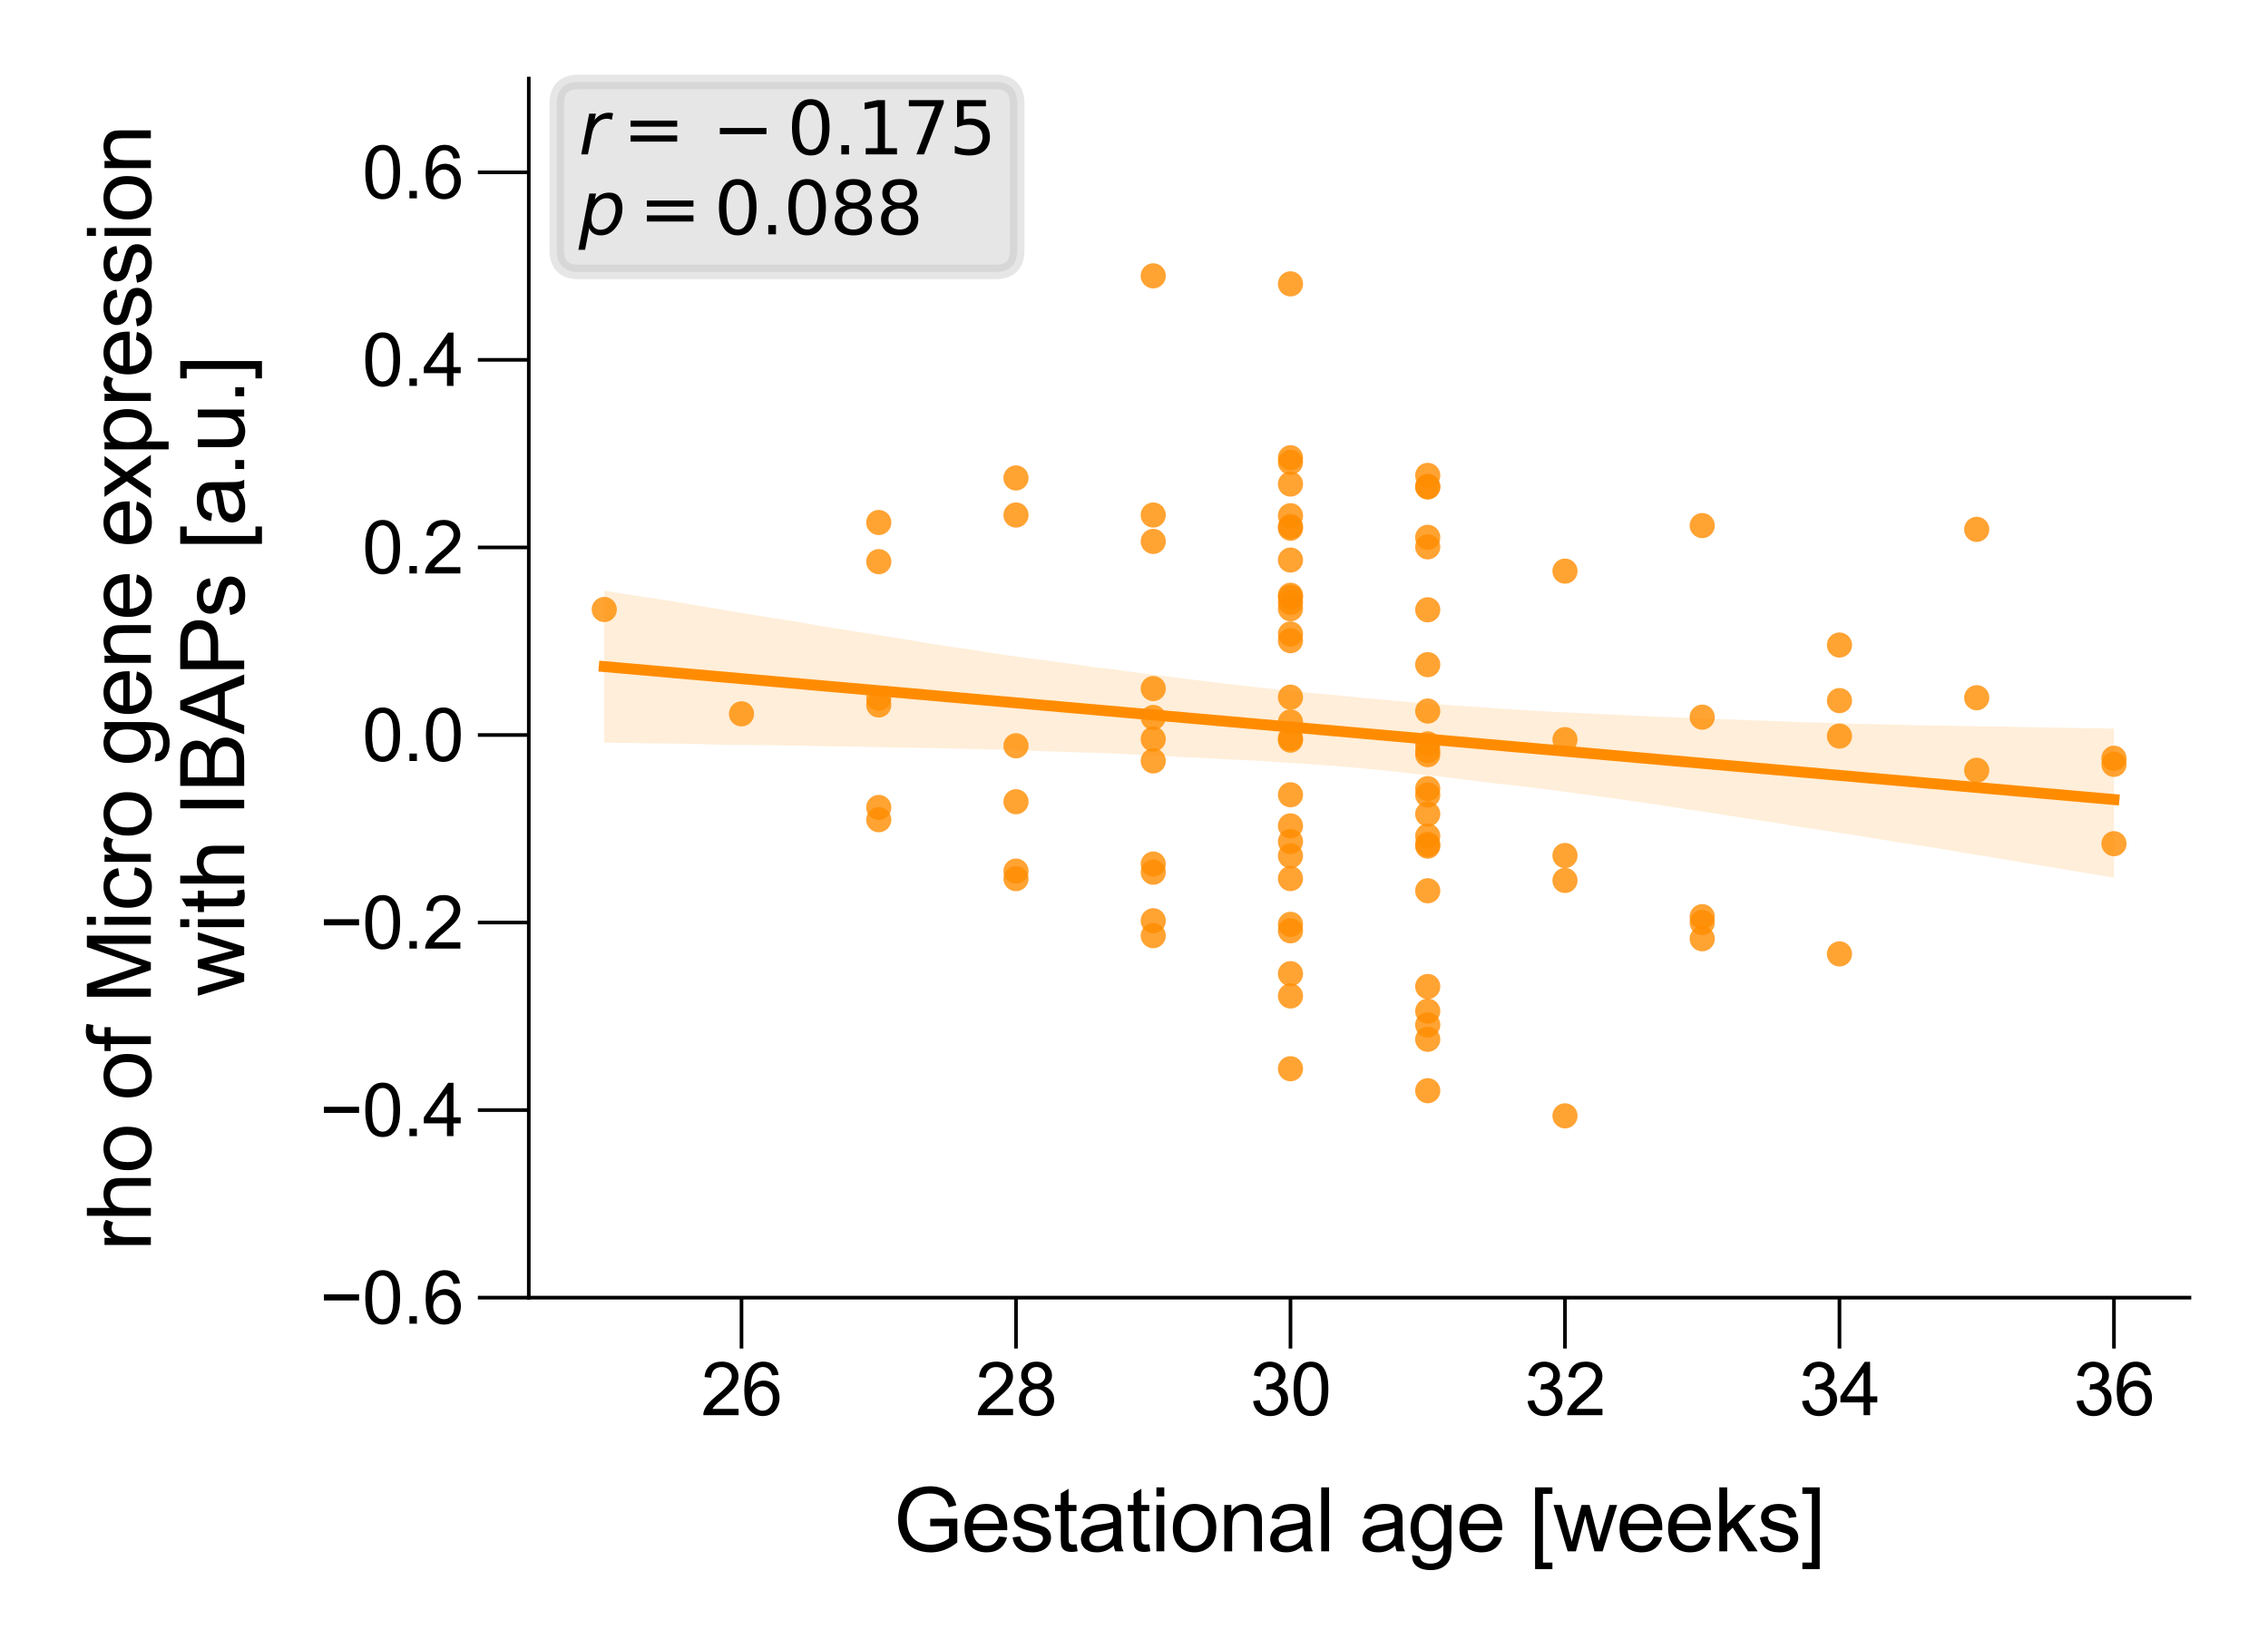 <?xml version="1.0" encoding="utf-8" standalone="no"?>
<!DOCTYPE svg PUBLIC "-//W3C//DTD SVG 1.1//EN"
  "http://www.w3.org/Graphics/SVG/1.1/DTD/svg11.dtd">
<svg xmlns:xlink="http://www.w3.org/1999/xlink" width="155.906pt" height="113.386pt" viewBox="0 0 155.906 113.386" xmlns="http://www.w3.org/2000/svg" version="1.1">
 <defs>
  <style type="text/css">*{stroke-linejoin: round; stroke-linecap: butt}</style>
 </defs>
 <g id="figure_1">
  <g id="patch_1">
   <path d="M 0 113.386 
L 155.906 113.386 
L 155.906 0 
L 0 0 
z
" style="fill: #ffffff"/>
  </g>
  <g id="axes_1">
   <g id="patch_2">
    <path d="M 36.349 89.218 
L 150.506 89.218 
L 150.506 5.4 
L 36.349 5.4 
z
" style="fill: #ffffff"/>
   </g>
   <g id="PathCollection_1">
    <defs>
     <path id="C0_0_1315eb9216" d="M 0 0.866 
C 0.23 0.866 0.45 0.775 0.612 0.612 
C 0.775 0.45 0.866 0.23 0.866 -0 
C 0.866 -0.23 0.775 -0.45 0.612 -0.612 
C 0.45 -0.775 0.23 -0.866 0 -0.866 
C -0.23 -0.866 -0.45 -0.775 -0.612 -0.612 
C -0.775 -0.45 -0.866 -0.23 -0.866 0 
C -0.866 0.23 -0.775 0.45 -0.612 0.612 
C -0.45 0.775 -0.23 0.866 0 0.866 
z
"/>
    </defs>
    <g clip-path="url(#pd44ecd67be)">
     <use xlink:href="#C0_0_1315eb9216" x="88.71" y="41.069" style="fill: #ff8c00; fill-opacity: 0.8"/>
    </g>
    <g clip-path="url(#pd44ecd67be)">
     <use xlink:href="#C0_0_1315eb9216" x="98.144" y="57.486" style="fill: #ff8c00; fill-opacity: 0.8"/>
    </g>
    <g clip-path="url(#pd44ecd67be)">
     <use xlink:href="#C0_0_1315eb9216" x="98.144" y="67.826" style="fill: #ff8c00; fill-opacity: 0.8"/>
    </g>
    <g clip-path="url(#pd44ecd67be)">
     <use xlink:href="#C0_0_1315eb9216" x="69.841" y="51.276" style="fill: #ff8c00; fill-opacity: 0.8"/>
    </g>
    <g clip-path="url(#pd44ecd67be)">
     <use xlink:href="#C0_0_1315eb9216" x="98.144" y="32.684" style="fill: #ff8c00; fill-opacity: 0.8"/>
    </g>
    <g clip-path="url(#pd44ecd67be)">
     <use xlink:href="#C0_0_1315eb9216" x="135.882" y="52.96" style="fill: #ff8c00; fill-opacity: 0.8"/>
    </g>
    <g clip-path="url(#pd44ecd67be)">
     <use xlink:href="#C0_0_1315eb9216" x="98.144" y="58.175" style="fill: #ff8c00; fill-opacity: 0.8"/>
    </g>
    <g clip-path="url(#pd44ecd67be)">
     <use xlink:href="#C0_0_1315eb9216" x="60.407" y="48.007" style="fill: #ff8c00; fill-opacity: 0.8"/>
    </g>
    <g clip-path="url(#pd44ecd67be)">
     <use xlink:href="#C0_0_1315eb9216" x="88.71" y="58.84" style="fill: #ff8c00; fill-opacity: 0.8"/>
    </g>
    <g clip-path="url(#pd44ecd67be)">
     <use xlink:href="#C0_0_1315eb9216" x="117.013" y="49.307" style="fill: #ff8c00; fill-opacity: 0.8"/>
    </g>
    <g clip-path="url(#pd44ecd67be)">
     <use xlink:href="#C0_0_1315eb9216" x="50.972" y="49.08" style="fill: #ff8c00; fill-opacity: 0.8"/>
    </g>
    <g clip-path="url(#pd44ecd67be)">
     <use xlink:href="#C0_0_1315eb9216" x="88.71" y="41.852" style="fill: #ff8c00; fill-opacity: 0.8"/>
    </g>
    <g clip-path="url(#pd44ecd67be)">
     <use xlink:href="#C0_0_1315eb9216" x="88.71" y="49.637" style="fill: #ff8c00; fill-opacity: 0.8"/>
    </g>
    <g clip-path="url(#pd44ecd67be)">
     <use xlink:href="#C0_0_1315eb9216" x="88.71" y="31.787" style="fill: #ff8c00; fill-opacity: 0.8"/>
    </g>
    <g clip-path="url(#pd44ecd67be)">
     <use xlink:href="#C0_0_1315eb9216" x="79.276" y="59.967" style="fill: #ff8c00; fill-opacity: 0.8"/>
    </g>
    <g clip-path="url(#pd44ecd67be)">
     <use xlink:href="#C0_0_1315eb9216" x="98.144" y="45.698" style="fill: #ff8c00; fill-opacity: 0.8"/>
    </g>
    <g clip-path="url(#pd44ecd67be)">
     <use xlink:href="#C0_0_1315eb9216" x="79.276" y="64.33" style="fill: #ff8c00; fill-opacity: 0.8"/>
    </g>
    <g clip-path="url(#pd44ecd67be)">
     <use xlink:href="#C0_0_1315eb9216" x="79.276" y="35.411" style="fill: #ff8c00; fill-opacity: 0.8"/>
    </g>
    <g clip-path="url(#pd44ecd67be)">
     <use xlink:href="#C0_0_1315eb9216" x="88.71" y="33.279" style="fill: #ff8c00; fill-opacity: 0.8"/>
    </g>
    <g clip-path="url(#pd44ecd67be)">
     <use xlink:href="#C0_0_1315eb9216" x="79.276" y="49.327" style="fill: #ff8c00; fill-opacity: 0.8"/>
    </g>
    <g clip-path="url(#pd44ecd67be)">
     <use xlink:href="#C0_0_1315eb9216" x="60.407" y="48.47" style="fill: #ff8c00; fill-opacity: 0.8"/>
    </g>
    <g clip-path="url(#pd44ecd67be)">
     <use xlink:href="#C0_0_1315eb9216" x="69.841" y="35.411" style="fill: #ff8c00; fill-opacity: 0.8"/>
    </g>
    <g clip-path="url(#pd44ecd67be)">
     <use xlink:href="#C0_0_1315eb9216" x="98.144" y="74.99" style="fill: #ff8c00; fill-opacity: 0.8"/>
    </g>
    <g clip-path="url(#pd44ecd67be)">
     <use xlink:href="#C0_0_1315eb9216" x="98.144" y="58.057" style="fill: #ff8c00; fill-opacity: 0.8"/>
    </g>
    <g clip-path="url(#pd44ecd67be)">
     <use xlink:href="#C0_0_1315eb9216" x="41.538" y="41.906" style="fill: #ff8c00; fill-opacity: 0.8"/>
    </g>
    <g clip-path="url(#pd44ecd67be)">
     <use xlink:href="#C0_0_1315eb9216" x="88.71" y="38.504" style="fill: #ff8c00; fill-opacity: 0.8"/>
    </g>
    <g clip-path="url(#pd44ecd67be)">
     <use xlink:href="#C0_0_1315eb9216" x="88.71" y="50.887" style="fill: #ff8c00; fill-opacity: 0.8"/>
    </g>
    <g clip-path="url(#pd44ecd67be)">
     <use xlink:href="#C0_0_1315eb9216" x="117.013" y="63.429" style="fill: #ff8c00; fill-opacity: 0.8"/>
    </g>
    <g clip-path="url(#pd44ecd67be)">
     <use xlink:href="#C0_0_1315eb9216" x="88.71" y="60.405" style="fill: #ff8c00; fill-opacity: 0.8"/>
    </g>
    <g clip-path="url(#pd44ecd67be)">
     <use xlink:href="#C0_0_1315eb9216" x="88.71" y="19.517" style="fill: #ff8c00; fill-opacity: 0.8"/>
    </g>
    <g clip-path="url(#pd44ecd67be)">
     <use xlink:href="#C0_0_1315eb9216" x="88.71" y="63.995" style="fill: #ff8c00; fill-opacity: 0.8"/>
    </g>
    <g clip-path="url(#pd44ecd67be)">
     <use xlink:href="#C0_0_1315eb9216" x="88.71" y="66.945" style="fill: #ff8c00; fill-opacity: 0.8"/>
    </g>
    <g clip-path="url(#pd44ecd67be)">
     <use xlink:href="#C0_0_1315eb9216" x="145.317" y="52.552" style="fill: #ff8c00; fill-opacity: 0.8"/>
    </g>
    <g clip-path="url(#pd44ecd67be)">
     <use xlink:href="#C0_0_1315eb9216" x="126.448" y="50.607" style="fill: #ff8c00; fill-opacity: 0.8"/>
    </g>
    <g clip-path="url(#pd44ecd67be)">
     <use xlink:href="#C0_0_1315eb9216" x="98.144" y="55.969" style="fill: #ff8c00; fill-opacity: 0.8"/>
    </g>
    <g clip-path="url(#pd44ecd67be)">
     <use xlink:href="#C0_0_1315eb9216" x="88.71" y="73.479" style="fill: #ff8c00; fill-opacity: 0.8"/>
    </g>
    <g clip-path="url(#pd44ecd67be)">
     <use xlink:href="#C0_0_1315eb9216" x="69.841" y="32.861" style="fill: #ff8c00; fill-opacity: 0.8"/>
    </g>
    <g clip-path="url(#pd44ecd67be)">
     <use xlink:href="#C0_0_1315eb9216" x="126.448" y="65.586" style="fill: #ff8c00; fill-opacity: 0.8"/>
    </g>
    <g clip-path="url(#pd44ecd67be)">
     <use xlink:href="#C0_0_1315eb9216" x="79.276" y="37.223" style="fill: #ff8c00; fill-opacity: 0.8"/>
    </g>
    <g clip-path="url(#pd44ecd67be)">
     <use xlink:href="#C0_0_1315eb9216" x="69.841" y="60.41" style="fill: #ff8c00; fill-opacity: 0.8"/>
    </g>
    <g clip-path="url(#pd44ecd67be)">
     <use xlink:href="#C0_0_1315eb9216" x="60.407" y="55.516" style="fill: #ff8c00; fill-opacity: 0.8"/>
    </g>
    <g clip-path="url(#pd44ecd67be)">
     <use xlink:href="#C0_0_1315eb9216" x="98.144" y="33.486" style="fill: #ff8c00; fill-opacity: 0.8"/>
    </g>
    <g clip-path="url(#pd44ecd67be)">
     <use xlink:href="#C0_0_1315eb9216" x="79.276" y="52.315" style="fill: #ff8c00; fill-opacity: 0.8"/>
    </g>
    <g clip-path="url(#pd44ecd67be)">
     <use xlink:href="#C0_0_1315eb9216" x="135.882" y="47.972" style="fill: #ff8c00; fill-opacity: 0.8"/>
    </g>
    <g clip-path="url(#pd44ecd67be)">
     <use xlink:href="#C0_0_1315eb9216" x="98.144" y="51.606" style="fill: #ff8c00; fill-opacity: 0.8"/>
    </g>
    <g clip-path="url(#pd44ecd67be)">
     <use xlink:href="#C0_0_1315eb9216" x="79.276" y="18.965" style="fill: #ff8c00; fill-opacity: 0.8"/>
    </g>
    <g clip-path="url(#pd44ecd67be)">
     <use xlink:href="#C0_0_1315eb9216" x="135.882" y="36.396" style="fill: #ff8c00; fill-opacity: 0.8"/>
    </g>
    <g clip-path="url(#pd44ecd67be)">
     <use xlink:href="#C0_0_1315eb9216" x="88.71" y="47.933" style="fill: #ff8c00; fill-opacity: 0.8"/>
    </g>
    <g clip-path="url(#pd44ecd67be)">
     <use xlink:href="#C0_0_1315eb9216" x="88.71" y="56.781" style="fill: #ff8c00; fill-opacity: 0.8"/>
    </g>
    <g clip-path="url(#pd44ecd67be)">
     <use xlink:href="#C0_0_1315eb9216" x="88.71" y="68.476" style="fill: #ff8c00; fill-opacity: 0.8"/>
    </g>
    <g clip-path="url(#pd44ecd67be)">
     <use xlink:href="#C0_0_1315eb9216" x="117.013" y="64.542" style="fill: #ff8c00; fill-opacity: 0.8"/>
    </g>
    <g clip-path="url(#pd44ecd67be)">
     <use xlink:href="#C0_0_1315eb9216" x="88.71" y="35.456" style="fill: #ff8c00; fill-opacity: 0.8"/>
    </g>
    <g clip-path="url(#pd44ecd67be)">
     <use xlink:href="#C0_0_1315eb9216" x="60.407" y="35.924" style="fill: #ff8c00; fill-opacity: 0.8"/>
    </g>
    <g clip-path="url(#pd44ecd67be)">
     <use xlink:href="#C0_0_1315eb9216" x="88.71" y="54.644" style="fill: #ff8c00; fill-opacity: 0.8"/>
    </g>
    <g clip-path="url(#pd44ecd67be)">
     <use xlink:href="#C0_0_1315eb9216" x="107.579" y="39.267" style="fill: #ff8c00; fill-opacity: 0.8"/>
    </g>
    <g clip-path="url(#pd44ecd67be)">
     <use xlink:href="#C0_0_1315eb9216" x="88.71" y="36.317" style="fill: #ff8c00; fill-opacity: 0.8"/>
    </g>
    <g clip-path="url(#pd44ecd67be)">
     <use xlink:href="#C0_0_1315eb9216" x="98.144" y="54.659" style="fill: #ff8c00; fill-opacity: 0.8"/>
    </g>
    <g clip-path="url(#pd44ecd67be)">
     <use xlink:href="#C0_0_1315eb9216" x="88.71" y="36.199" style="fill: #ff8c00; fill-opacity: 0.8"/>
    </g>
    <g clip-path="url(#pd44ecd67be)">
     <use xlink:href="#C0_0_1315eb9216" x="98.144" y="37.598" style="fill: #ff8c00; fill-opacity: 0.8"/>
    </g>
    <g clip-path="url(#pd44ecd67be)">
     <use xlink:href="#C0_0_1315eb9216" x="88.71" y="63.552" style="fill: #ff8c00; fill-opacity: 0.8"/>
    </g>
    <g clip-path="url(#pd44ecd67be)">
     <use xlink:href="#C0_0_1315eb9216" x="98.144" y="51.887" style="fill: #ff8c00; fill-opacity: 0.8"/>
    </g>
    <g clip-path="url(#pd44ecd67be)">
     <use xlink:href="#C0_0_1315eb9216" x="98.144" y="36.943" style="fill: #ff8c00; fill-opacity: 0.8"/>
    </g>
    <g clip-path="url(#pd44ecd67be)">
     <use xlink:href="#C0_0_1315eb9216" x="79.276" y="59.406" style="fill: #ff8c00; fill-opacity: 0.8"/>
    </g>
    <g clip-path="url(#pd44ecd67be)">
     <use xlink:href="#C0_0_1315eb9216" x="88.71" y="57.86" style="fill: #ff8c00; fill-opacity: 0.8"/>
    </g>
    <g clip-path="url(#pd44ecd67be)">
     <use xlink:href="#C0_0_1315eb9216" x="88.71" y="50.759" style="fill: #ff8c00; fill-opacity: 0.8"/>
    </g>
    <g clip-path="url(#pd44ecd67be)">
     <use xlink:href="#C0_0_1315eb9216" x="69.841" y="55.122" style="fill: #ff8c00; fill-opacity: 0.8"/>
    </g>
    <g clip-path="url(#pd44ecd67be)">
     <use xlink:href="#C0_0_1315eb9216" x="98.144" y="51.144" style="fill: #ff8c00; fill-opacity: 0.8"/>
    </g>
    <g clip-path="url(#pd44ecd67be)">
     <use xlink:href="#C0_0_1315eb9216" x="88.71" y="43.59" style="fill: #ff8c00; fill-opacity: 0.8"/>
    </g>
    <g clip-path="url(#pd44ecd67be)">
     <use xlink:href="#C0_0_1315eb9216" x="98.144" y="48.888" style="fill: #ff8c00; fill-opacity: 0.8"/>
    </g>
    <g clip-path="url(#pd44ecd67be)">
     <use xlink:href="#C0_0_1315eb9216" x="145.317" y="58.008" style="fill: #ff8c00; fill-opacity: 0.8"/>
    </g>
    <g clip-path="url(#pd44ecd67be)">
     <use xlink:href="#C0_0_1315eb9216" x="126.448" y="48.169" style="fill: #ff8c00; fill-opacity: 0.8"/>
    </g>
    <g clip-path="url(#pd44ecd67be)">
     <use xlink:href="#C0_0_1315eb9216" x="60.407" y="56.358" style="fill: #ff8c00; fill-opacity: 0.8"/>
    </g>
    <g clip-path="url(#pd44ecd67be)">
     <use xlink:href="#C0_0_1315eb9216" x="145.317" y="52.133" style="fill: #ff8c00; fill-opacity: 0.8"/>
    </g>
    <g clip-path="url(#pd44ecd67be)">
     <use xlink:href="#C0_0_1315eb9216" x="79.276" y="63.306" style="fill: #ff8c00; fill-opacity: 0.8"/>
    </g>
    <g clip-path="url(#pd44ecd67be)">
     <use xlink:href="#C0_0_1315eb9216" x="88.71" y="44.048" style="fill: #ff8c00; fill-opacity: 0.8"/>
    </g>
    <g clip-path="url(#pd44ecd67be)">
     <use xlink:href="#C0_0_1315eb9216" x="126.448" y="44.348" style="fill: #ff8c00; fill-opacity: 0.8"/>
    </g>
    <g clip-path="url(#pd44ecd67be)">
     <use xlink:href="#C0_0_1315eb9216" x="60.407" y="38.617" style="fill: #ff8c00; fill-opacity: 0.8"/>
    </g>
    <g clip-path="url(#pd44ecd67be)">
     <use xlink:href="#C0_0_1315eb9216" x="88.71" y="41.419" style="fill: #ff8c00; fill-opacity: 0.8"/>
    </g>
    <g clip-path="url(#pd44ecd67be)">
     <use xlink:href="#C0_0_1315eb9216" x="69.841" y="59.893" style="fill: #ff8c00; fill-opacity: 0.8"/>
    </g>
    <g clip-path="url(#pd44ecd67be)">
     <use xlink:href="#C0_0_1315eb9216" x="98.144" y="70.465" style="fill: #ff8c00; fill-opacity: 0.8"/>
    </g>
    <g clip-path="url(#pd44ecd67be)">
     <use xlink:href="#C0_0_1315eb9216" x="88.71" y="40.926" style="fill: #ff8c00; fill-opacity: 0.8"/>
    </g>
    <g clip-path="url(#pd44ecd67be)">
     <use xlink:href="#C0_0_1315eb9216" x="117.013" y="63.025" style="fill: #ff8c00; fill-opacity: 0.8"/>
    </g>
    <g clip-path="url(#pd44ecd67be)">
     <use xlink:href="#C0_0_1315eb9216" x="79.276" y="47.342" style="fill: #ff8c00; fill-opacity: 0.8"/>
    </g>
    <g clip-path="url(#pd44ecd67be)">
     <use xlink:href="#C0_0_1315eb9216" x="79.276" y="50.814" style="fill: #ff8c00; fill-opacity: 0.8"/>
    </g>
    <g clip-path="url(#pd44ecd67be)">
     <use xlink:href="#C0_0_1315eb9216" x="107.579" y="50.853" style="fill: #ff8c00; fill-opacity: 0.8"/>
    </g>
    <g clip-path="url(#pd44ecd67be)">
     <use xlink:href="#C0_0_1315eb9216" x="98.144" y="41.926" style="fill: #ff8c00; fill-opacity: 0.8"/>
    </g>
    <g clip-path="url(#pd44ecd67be)">
     <use xlink:href="#C0_0_1315eb9216" x="98.144" y="33.442" style="fill: #ff8c00; fill-opacity: 0.8"/>
    </g>
    <g clip-path="url(#pd44ecd67be)">
     <use xlink:href="#C0_0_1315eb9216" x="98.144" y="71.455" style="fill: #ff8c00; fill-opacity: 0.8"/>
    </g>
    <g clip-path="url(#pd44ecd67be)">
     <use xlink:href="#C0_0_1315eb9216" x="88.71" y="31.472" style="fill: #ff8c00; fill-opacity: 0.8"/>
    </g>
    <g clip-path="url(#pd44ecd67be)">
     <use xlink:href="#C0_0_1315eb9216" x="107.579" y="58.82" style="fill: #ff8c00; fill-opacity: 0.8"/>
    </g>
    <g clip-path="url(#pd44ecd67be)">
     <use xlink:href="#C0_0_1315eb9216" x="98.144" y="69.52" style="fill: #ff8c00; fill-opacity: 0.8"/>
    </g>
    <g clip-path="url(#pd44ecd67be)">
     <use xlink:href="#C0_0_1315eb9216" x="107.579" y="60.534" style="fill: #ff8c00; fill-opacity: 0.8"/>
    </g>
    <g clip-path="url(#pd44ecd67be)">
     <use xlink:href="#C0_0_1315eb9216" x="98.144" y="54.221" style="fill: #ff8c00; fill-opacity: 0.8"/>
    </g>
    <g clip-path="url(#pd44ecd67be)">
     <use xlink:href="#C0_0_1315eb9216" x="98.144" y="61.243" style="fill: #ff8c00; fill-opacity: 0.8"/>
    </g>
    <g clip-path="url(#pd44ecd67be)">
     <use xlink:href="#C0_0_1315eb9216" x="107.579" y="76.719" style="fill: #ff8c00; fill-opacity: 0.8"/>
    </g>
    <g clip-path="url(#pd44ecd67be)">
     <use xlink:href="#C0_0_1315eb9216" x="117.013" y="36.135" style="fill: #ff8c00; fill-opacity: 0.8"/>
    </g>
   </g>
   <g id="PolyCollection_1">
    <path d="M 41.538 40.618 
L 41.538 51.063 
L 42.586 51.074 
L 43.634 51.09 
L 44.683 51.104 
L 45.731 51.117 
L 46.779 51.132 
L 47.828 51.144 
L 48.876 51.183 
L 49.924 51.214 
L 50.972 51.215 
L 52.021 51.226 
L 53.069 51.237 
L 54.117 51.254 
L 55.165 51.268 
L 56.214 51.295 
L 57.262 51.312 
L 58.31 51.325 
L 59.359 51.348 
L 60.407 51.37 
L 61.455 51.398 
L 62.503 51.408 
L 63.552 51.419 
L 64.6 51.444 
L 65.648 51.469 
L 66.696 51.49 
L 67.745 51.513 
L 68.793 51.543 
L 69.841 51.58 
L 70.889 51.611 
L 71.938 51.654 
L 72.986 51.685 
L 74.034 51.723 
L 75.083 51.755 
L 76.131 51.787 
L 77.179 51.829 
L 78.227 51.887 
L 79.276 51.93 
L 80.324 51.99 
L 81.372 52.051 
L 82.42 52.099 
L 83.469 52.153 
L 84.517 52.209 
L 85.565 52.263 
L 86.614 52.312 
L 87.662 52.387 
L 88.71 52.449 
L 89.758 52.516 
L 90.807 52.599 
L 91.855 52.671 
L 92.903 52.76 
L 93.951 52.857 
L 95 52.956 
L 96.048 53.061 
L 97.096 53.193 
L 98.144 53.302 
L 99.193 53.407 
L 100.241 53.541 
L 101.289 53.668 
L 102.338 53.807 
L 103.386 53.927 
L 104.434 54.043 
L 105.482 54.163 
L 106.531 54.302 
L 107.579 54.443 
L 108.627 54.577 
L 109.675 54.716 
L 110.724 54.863 
L 111.772 55.014 
L 112.82 55.165 
L 113.869 55.312 
L 114.917 55.478 
L 115.965 55.643 
L 117.013 55.787 
L 118.062 55.954 
L 119.11 56.119 
L 120.158 56.283 
L 121.206 56.44 
L 122.255 56.602 
L 123.303 56.783 
L 124.351 56.948 
L 125.399 57.1 
L 126.448 57.258 
L 127.496 57.414 
L 128.544 57.591 
L 129.593 57.763 
L 130.641 57.933 
L 131.689 58.093 
L 132.737 58.247 
L 133.786 58.422 
L 134.834 58.607 
L 135.882 58.773 
L 136.93 58.94 
L 137.979 59.117 
L 139.027 59.303 
L 140.075 59.472 
L 141.124 59.637 
L 142.172 59.816 
L 143.22 59.992 
L 144.268 60.164 
L 145.317 60.347 
L 145.317 50.097 
L 145.317 50.097 
L 144.268 50.075 
L 143.22 50.065 
L 142.172 50.04 
L 141.124 50.032 
L 140.075 50.002 
L 139.027 49.986 
L 137.979 49.96 
L 136.93 49.954 
L 135.882 49.937 
L 134.834 49.913 
L 133.786 49.893 
L 132.737 49.882 
L 131.689 49.864 
L 130.641 49.827 
L 129.593 49.805 
L 128.544 49.79 
L 127.496 49.76 
L 126.448 49.727 
L 125.399 49.693 
L 124.351 49.671 
L 123.303 49.628 
L 122.255 49.583 
L 121.206 49.547 
L 120.158 49.522 
L 119.11 49.466 
L 118.062 49.44 
L 117.013 49.396 
L 115.965 49.358 
L 114.917 49.316 
L 113.869 49.272 
L 112.82 49.231 
L 111.772 49.173 
L 110.724 49.129 
L 109.675 49.075 
L 108.627 49.035 
L 107.579 48.978 
L 106.531 48.926 
L 105.482 48.868 
L 104.434 48.807 
L 103.386 48.737 
L 102.338 48.657 
L 101.289 48.584 
L 100.241 48.519 
L 99.193 48.447 
L 98.144 48.386 
L 97.096 48.289 
L 96.048 48.198 
L 95 48.098 
L 93.951 48.014 
L 92.903 47.902 
L 91.855 47.795 
L 90.807 47.708 
L 89.758 47.603 
L 88.71 47.495 
L 87.662 47.387 
L 86.614 47.277 
L 85.565 47.16 
L 84.517 47.034 
L 83.469 46.917 
L 82.42 46.783 
L 81.372 46.655 
L 80.324 46.521 
L 79.276 46.39 
L 78.227 46.254 
L 77.179 46.113 
L 76.131 45.969 
L 75.083 45.854 
L 74.034 45.695 
L 72.986 45.554 
L 71.938 45.414 
L 70.889 45.283 
L 69.841 45.14 
L 68.793 44.989 
L 67.745 44.827 
L 66.696 44.653 
L 65.648 44.509 
L 64.6 44.353 
L 63.552 44.186 
L 62.503 44.007 
L 61.455 43.836 
L 60.407 43.664 
L 59.359 43.503 
L 58.31 43.342 
L 57.262 43.18 
L 56.214 43.01 
L 55.165 42.814 
L 54.117 42.647 
L 53.069 42.485 
L 52.021 42.313 
L 50.972 42.139 
L 49.924 41.972 
L 48.876 41.789 
L 47.828 41.613 
L 46.779 41.436 
L 45.731 41.256 
L 44.683 41.108 
L 43.634 40.944 
L 42.586 40.782 
L 41.538 40.618 
z
" clip-path="url(#pd44ecd67be)" style="fill: #ff8c00; fill-opacity: 0.15"/>
   </g>
   <g id="matplotlib.axis_1">
    <g id="xtick_1">
     <g id="line2d_1">
      <defs>
       <path id="m179aa5a340" d="M 0 0 
L 0 3.5 
" style="stroke: #000000; stroke-width: 0.25"/>
      </defs>
      <g>
       <use xlink:href="#m179aa5a340" x="50.972" y="89.218" style="stroke: #000000; stroke-width: 0.25"/>
      </g>
     </g>
     <g id="text_1">
      <!-- 26 -->
      <g transform="translate(48.192 97.297) scale(0.05 -0.05)">
       <defs>
        <path id="ArialMT-32" d="M 3222 541 
L 3222 0 
L 194 0 
Q 188 203 259 391 
Q 375 700 629 1000 
Q 884 1300 1366 1694 
Q 2113 2306 2375 2664 
Q 2638 3022 2638 3341 
Q 2638 3675 2398 3904 
Q 2159 4134 1775 4134 
Q 1369 4134 1125 3890 
Q 881 3647 878 3216 
L 300 3275 
Q 359 3922 746 4261 
Q 1134 4600 1788 4600 
Q 2447 4600 2831 4234 
Q 3216 3869 3216 3328 
Q 3216 3053 3103 2787 
Q 2991 2522 2730 2228 
Q 2469 1934 1863 1422 
Q 1356 997 1212 845 
Q 1069 694 975 541 
L 3222 541 
z
" transform="scale(0.016)"/>
        <path id="ArialMT-36" d="M 3184 3459 
L 2625 3416 
Q 2550 3747 2413 3897 
Q 2184 4138 1850 4138 
Q 1581 4138 1378 3988 
Q 1113 3794 959 3422 
Q 806 3050 800 2363 
Q 1003 2672 1297 2822 
Q 1591 2972 1913 2972 
Q 2475 2972 2870 2558 
Q 3266 2144 3266 1488 
Q 3266 1056 3080 686 
Q 2894 316 2569 119 
Q 2244 -78 1831 -78 
Q 1128 -78 684 439 
Q 241 956 241 2144 
Q 241 3472 731 4075 
Q 1159 4600 1884 4600 
Q 2425 4600 2770 4297 
Q 3116 3994 3184 3459 
z
M 888 1484 
Q 888 1194 1011 928 
Q 1134 663 1356 523 
Q 1578 384 1822 384 
Q 2178 384 2434 671 
Q 2691 959 2691 1453 
Q 2691 1928 2437 2201 
Q 2184 2475 1800 2475 
Q 1419 2475 1153 2201 
Q 888 1928 888 1484 
z
" transform="scale(0.016)"/>
       </defs>
       <use xlink:href="#ArialMT-32"/>
       <use xlink:href="#ArialMT-36" x="55.615"/>
      </g>
     </g>
    </g>
    <g id="xtick_2">
     <g id="line2d_2">
      <g>
       <use xlink:href="#m179aa5a340" x="69.841" y="89.218" style="stroke: #000000; stroke-width: 0.25"/>
      </g>
     </g>
     <g id="text_2">
      <!-- 28 -->
      <g transform="translate(67.061 97.297) scale(0.05 -0.05)">
       <defs>
        <path id="ArialMT-38" d="M 1131 2484 
Q 781 2613 612 2850 
Q 444 3088 444 3419 
Q 444 3919 803 4259 
Q 1163 4600 1759 4600 
Q 2359 4600 2725 4251 
Q 3091 3903 3091 3403 
Q 3091 3084 2923 2848 
Q 2756 2613 2416 2484 
Q 2838 2347 3058 2040 
Q 3278 1734 3278 1309 
Q 3278 722 2862 322 
Q 2447 -78 1769 -78 
Q 1091 -78 675 323 
Q 259 725 259 1325 
Q 259 1772 486 2073 
Q 713 2375 1131 2484 
z
M 1019 3438 
Q 1019 3113 1228 2906 
Q 1438 2700 1772 2700 
Q 2097 2700 2305 2904 
Q 2513 3109 2513 3406 
Q 2513 3716 2298 3927 
Q 2084 4138 1766 4138 
Q 1444 4138 1231 3931 
Q 1019 3725 1019 3438 
z
M 838 1322 
Q 838 1081 952 856 
Q 1066 631 1291 507 
Q 1516 384 1775 384 
Q 2178 384 2440 643 
Q 2703 903 2703 1303 
Q 2703 1709 2433 1975 
Q 2163 2241 1756 2241 
Q 1359 2241 1098 1978 
Q 838 1716 838 1322 
z
" transform="scale(0.016)"/>
       </defs>
       <use xlink:href="#ArialMT-32"/>
       <use xlink:href="#ArialMT-38" x="55.615"/>
      </g>
     </g>
    </g>
    <g id="xtick_3">
     <g id="line2d_3">
      <g>
       <use xlink:href="#m179aa5a340" x="88.71" y="89.218" style="stroke: #000000; stroke-width: 0.25"/>
      </g>
     </g>
     <g id="text_3">
      <!-- 30 -->
      <g transform="translate(85.93 97.297) scale(0.05 -0.05)">
       <defs>
        <path id="ArialMT-33" d="M 269 1209 
L 831 1284 
Q 928 806 1161 595 
Q 1394 384 1728 384 
Q 2125 384 2398 659 
Q 2672 934 2672 1341 
Q 2672 1728 2419 1979 
Q 2166 2231 1775 2231 
Q 1616 2231 1378 2169 
L 1441 2663 
Q 1497 2656 1531 2656 
Q 1891 2656 2178 2843 
Q 2466 3031 2466 3422 
Q 2466 3731 2256 3934 
Q 2047 4138 1716 4138 
Q 1388 4138 1169 3931 
Q 950 3725 888 3313 
L 325 3413 
Q 428 3978 793 4289 
Q 1159 4600 1703 4600 
Q 2078 4600 2393 4439 
Q 2709 4278 2876 4000 
Q 3044 3722 3044 3409 
Q 3044 3113 2884 2869 
Q 2725 2625 2413 2481 
Q 2819 2388 3044 2092 
Q 3269 1797 3269 1353 
Q 3269 753 2831 336 
Q 2394 -81 1725 -81 
Q 1122 -81 723 278 
Q 325 638 269 1209 
z
" transform="scale(0.016)"/>
        <path id="ArialMT-30" d="M 266 2259 
Q 266 3072 433 3567 
Q 600 4063 929 4331 
Q 1259 4600 1759 4600 
Q 2128 4600 2406 4451 
Q 2684 4303 2865 4023 
Q 3047 3744 3150 3342 
Q 3253 2941 3253 2259 
Q 3253 1453 3087 958 
Q 2922 463 2592 192 
Q 2263 -78 1759 -78 
Q 1097 -78 719 397 
Q 266 969 266 2259 
z
M 844 2259 
Q 844 1131 1108 757 
Q 1372 384 1759 384 
Q 2147 384 2411 759 
Q 2675 1134 2675 2259 
Q 2675 3391 2411 3762 
Q 2147 4134 1753 4134 
Q 1366 4134 1134 3806 
Q 844 3388 844 2259 
z
" transform="scale(0.016)"/>
       </defs>
       <use xlink:href="#ArialMT-33"/>
       <use xlink:href="#ArialMT-30" x="55.615"/>
      </g>
     </g>
    </g>
    <g id="xtick_4">
     <g id="line2d_4">
      <g>
       <use xlink:href="#m179aa5a340" x="107.579" y="89.218" style="stroke: #000000; stroke-width: 0.25"/>
      </g>
     </g>
     <g id="text_4">
      <!-- 32 -->
      <g transform="translate(104.798 97.297) scale(0.05 -0.05)">
       <use xlink:href="#ArialMT-33"/>
       <use xlink:href="#ArialMT-32" x="55.615"/>
      </g>
     </g>
    </g>
    <g id="xtick_5">
     <g id="line2d_5">
      <g>
       <use xlink:href="#m179aa5a340" x="126.448" y="89.218" style="stroke: #000000; stroke-width: 0.25"/>
      </g>
     </g>
     <g id="text_5">
      <!-- 34 -->
      <g transform="translate(123.667 97.297) scale(0.05 -0.05)">
       <defs>
        <path id="ArialMT-34" d="M 2069 0 
L 2069 1097 
L 81 1097 
L 81 1613 
L 2172 4581 
L 2631 4581 
L 2631 1613 
L 3250 1613 
L 3250 1097 
L 2631 1097 
L 2631 0 
L 2069 0 
z
M 2069 1613 
L 2069 3678 
L 634 1613 
L 2069 1613 
z
" transform="scale(0.016)"/>
       </defs>
       <use xlink:href="#ArialMT-33"/>
       <use xlink:href="#ArialMT-34" x="55.615"/>
      </g>
     </g>
    </g>
    <g id="xtick_6">
     <g id="line2d_6">
      <g>
       <use xlink:href="#m179aa5a340" x="145.317" y="89.218" style="stroke: #000000; stroke-width: 0.25"/>
      </g>
     </g>
     <g id="text_6">
      <!-- 36 -->
      <g transform="translate(142.536 97.297) scale(0.05 -0.05)">
       <use xlink:href="#ArialMT-33"/>
       <use xlink:href="#ArialMT-36" x="55.615"/>
      </g>
     </g>
    </g>
    <g id="text_7">
     <!-- Gestational age [weeks] -->
     <g transform="translate(61.411 106.659) scale(0.06 -0.06)">
      <defs>
       <path id="ArialMT-47" d="M 2638 1797 
L 2638 2334 
L 4578 2338 
L 4578 638 
Q 4131 281 3656 101 
Q 3181 -78 2681 -78 
Q 2006 -78 1454 211 
Q 903 500 622 1047 
Q 341 1594 341 2269 
Q 341 2938 620 3517 
Q 900 4097 1425 4378 
Q 1950 4659 2634 4659 
Q 3131 4659 3532 4498 
Q 3934 4338 4162 4050 
Q 4391 3763 4509 3300 
L 3963 3150 
Q 3859 3500 3706 3700 
Q 3553 3900 3268 4020 
Q 2984 4141 2638 4141 
Q 2222 4141 1919 4014 
Q 1616 3888 1430 3681 
Q 1244 3475 1141 3228 
Q 966 2803 966 2306 
Q 966 1694 1177 1281 
Q 1388 869 1791 669 
Q 2194 469 2647 469 
Q 3041 469 3416 620 
Q 3791 772 3984 944 
L 3984 1797 
L 2638 1797 
z
" transform="scale(0.016)"/>
       <path id="ArialMT-65" d="M 2694 1069 
L 3275 997 
Q 3138 488 2766 206 
Q 2394 -75 1816 -75 
Q 1088 -75 661 373 
Q 234 822 234 1631 
Q 234 2469 665 2931 
Q 1097 3394 1784 3394 
Q 2450 3394 2872 2941 
Q 3294 2488 3294 1666 
Q 3294 1616 3291 1516 
L 816 1516 
Q 847 969 1125 678 
Q 1403 388 1819 388 
Q 2128 388 2347 550 
Q 2566 713 2694 1069 
z
M 847 1978 
L 2700 1978 
Q 2663 2397 2488 2606 
Q 2219 2931 1791 2931 
Q 1403 2931 1139 2672 
Q 875 2413 847 1978 
z
" transform="scale(0.016)"/>
       <path id="ArialMT-73" d="M 197 991 
L 753 1078 
Q 800 744 1014 566 
Q 1228 388 1613 388 
Q 2000 388 2187 545 
Q 2375 703 2375 916 
Q 2375 1106 2209 1216 
Q 2094 1291 1634 1406 
Q 1016 1563 777 1677 
Q 538 1791 414 1992 
Q 291 2194 291 2438 
Q 291 2659 392 2848 
Q 494 3038 669 3163 
Q 800 3259 1026 3326 
Q 1253 3394 1513 3394 
Q 1903 3394 2198 3281 
Q 2494 3169 2634 2976 
Q 2775 2784 2828 2463 
L 2278 2388 
Q 2241 2644 2061 2787 
Q 1881 2931 1553 2931 
Q 1166 2931 1000 2803 
Q 834 2675 834 2503 
Q 834 2394 903 2306 
Q 972 2216 1119 2156 
Q 1203 2125 1616 2013 
Q 2213 1853 2448 1751 
Q 2684 1650 2818 1456 
Q 2953 1263 2953 975 
Q 2953 694 2789 445 
Q 2625 197 2315 61 
Q 2006 -75 1616 -75 
Q 969 -75 630 194 
Q 291 463 197 991 
z
" transform="scale(0.016)"/>
       <path id="ArialMT-74" d="M 1650 503 
L 1731 6 
Q 1494 -44 1306 -44 
Q 1000 -44 831 53 
Q 663 150 594 308 
Q 525 466 525 972 
L 525 2881 
L 113 2881 
L 113 3319 
L 525 3319 
L 525 4141 
L 1084 4478 
L 1084 3319 
L 1650 3319 
L 1650 2881 
L 1084 2881 
L 1084 941 
Q 1084 700 1114 631 
Q 1144 563 1211 522 
Q 1278 481 1403 481 
Q 1497 481 1650 503 
z
" transform="scale(0.016)"/>
       <path id="ArialMT-61" d="M 2588 409 
Q 2275 144 1986 34 
Q 1697 -75 1366 -75 
Q 819 -75 525 192 
Q 231 459 231 875 
Q 231 1119 342 1320 
Q 453 1522 633 1644 
Q 813 1766 1038 1828 
Q 1203 1872 1538 1913 
Q 2219 1994 2541 2106 
Q 2544 2222 2544 2253 
Q 2544 2597 2384 2738 
Q 2169 2928 1744 2928 
Q 1347 2928 1158 2789 
Q 969 2650 878 2297 
L 328 2372 
Q 403 2725 575 2942 
Q 747 3159 1072 3276 
Q 1397 3394 1825 3394 
Q 2250 3394 2515 3294 
Q 2781 3194 2906 3042 
Q 3031 2891 3081 2659 
Q 3109 2516 3109 2141 
L 3109 1391 
Q 3109 606 3145 398 
Q 3181 191 3288 0 
L 2700 0 
Q 2613 175 2588 409 
z
M 2541 1666 
Q 2234 1541 1622 1453 
Q 1275 1403 1131 1340 
Q 988 1278 909 1158 
Q 831 1038 831 891 
Q 831 666 1001 516 
Q 1172 366 1500 366 
Q 1825 366 2078 508 
Q 2331 650 2450 897 
Q 2541 1088 2541 1459 
L 2541 1666 
z
" transform="scale(0.016)"/>
       <path id="ArialMT-69" d="M 425 3934 
L 425 4581 
L 988 4581 
L 988 3934 
L 425 3934 
z
M 425 0 
L 425 3319 
L 988 3319 
L 988 0 
L 425 0 
z
" transform="scale(0.016)"/>
       <path id="ArialMT-6f" d="M 213 1659 
Q 213 2581 725 3025 
Q 1153 3394 1769 3394 
Q 2453 3394 2887 2945 
Q 3322 2497 3322 1706 
Q 3322 1066 3130 698 
Q 2938 331 2570 128 
Q 2203 -75 1769 -75 
Q 1072 -75 642 372 
Q 213 819 213 1659 
z
M 791 1659 
Q 791 1022 1069 705 
Q 1347 388 1769 388 
Q 2188 388 2466 706 
Q 2744 1025 2744 1678 
Q 2744 2294 2464 2611 
Q 2184 2928 1769 2928 
Q 1347 2928 1069 2612 
Q 791 2297 791 1659 
z
" transform="scale(0.016)"/>
       <path id="ArialMT-6e" d="M 422 0 
L 422 3319 
L 928 3319 
L 928 2847 
Q 1294 3394 1984 3394 
Q 2284 3394 2536 3286 
Q 2788 3178 2913 3003 
Q 3038 2828 3088 2588 
Q 3119 2431 3119 2041 
L 3119 0 
L 2556 0 
L 2556 2019 
Q 2556 2363 2490 2533 
Q 2425 2703 2258 2804 
Q 2091 2906 1866 2906 
Q 1506 2906 1245 2678 
Q 984 2450 984 1813 
L 984 0 
L 422 0 
z
" transform="scale(0.016)"/>
       <path id="ArialMT-6c" d="M 409 0 
L 409 4581 
L 972 4581 
L 972 0 
L 409 0 
z
" transform="scale(0.016)"/>
       <path id="ArialMT-20" transform="scale(0.016)"/>
       <path id="ArialMT-67" d="M 319 -275 
L 866 -356 
Q 900 -609 1056 -725 
Q 1266 -881 1628 -881 
Q 2019 -881 2231 -725 
Q 2444 -569 2519 -288 
Q 2563 -116 2559 434 
Q 2191 0 1641 0 
Q 956 0 581 494 
Q 206 988 206 1678 
Q 206 2153 378 2554 
Q 550 2956 876 3175 
Q 1203 3394 1644 3394 
Q 2231 3394 2613 2919 
L 2613 3319 
L 3131 3319 
L 3131 450 
Q 3131 -325 2973 -648 
Q 2816 -972 2473 -1159 
Q 2131 -1347 1631 -1347 
Q 1038 -1347 672 -1080 
Q 306 -813 319 -275 
z
M 784 1719 
Q 784 1066 1043 766 
Q 1303 466 1694 466 
Q 2081 466 2343 764 
Q 2606 1063 2606 1700 
Q 2606 2309 2336 2618 
Q 2066 2928 1684 2928 
Q 1309 2928 1046 2623 
Q 784 2319 784 1719 
z
" transform="scale(0.016)"/>
       <path id="ArialMT-5b" d="M 434 -1272 
L 434 4581 
L 1675 4581 
L 1675 4116 
L 997 4116 
L 997 -806 
L 1675 -806 
L 1675 -1272 
L 434 -1272 
z
" transform="scale(0.016)"/>
       <path id="ArialMT-77" d="M 1034 0 
L 19 3319 
L 600 3319 
L 1128 1403 
L 1325 691 
Q 1338 744 1497 1375 
L 2025 3319 
L 2603 3319 
L 3100 1394 
L 3266 759 
L 3456 1400 
L 4025 3319 
L 4572 3319 
L 3534 0 
L 2950 0 
L 2422 1988 
L 2294 2553 
L 1622 0 
L 1034 0 
z
" transform="scale(0.016)"/>
       <path id="ArialMT-6b" d="M 425 0 
L 425 4581 
L 988 4581 
L 988 1969 
L 2319 3319 
L 3047 3319 
L 1778 2088 
L 3175 0 
L 2481 0 
L 1384 1697 
L 988 1316 
L 988 0 
L 425 0 
z
" transform="scale(0.016)"/>
       <path id="ArialMT-5d" d="M 1363 -1272 
L 122 -1272 
L 122 -806 
L 800 -806 
L 800 4116 
L 122 4116 
L 122 4581 
L 1363 4581 
L 1363 -1272 
z
" transform="scale(0.016)"/>
      </defs>
      <use xlink:href="#ArialMT-47"/>
      <use xlink:href="#ArialMT-65" x="77.783"/>
      <use xlink:href="#ArialMT-73" x="133.398"/>
      <use xlink:href="#ArialMT-74" x="183.398"/>
      <use xlink:href="#ArialMT-61" x="211.182"/>
      <use xlink:href="#ArialMT-74" x="266.797"/>
      <use xlink:href="#ArialMT-69" x="294.58"/>
      <use xlink:href="#ArialMT-6f" x="316.797"/>
      <use xlink:href="#ArialMT-6e" x="372.412"/>
      <use xlink:href="#ArialMT-61" x="428.027"/>
      <use xlink:href="#ArialMT-6c" x="483.643"/>
      <use xlink:href="#ArialMT-20" x="505.859"/>
      <use xlink:href="#ArialMT-61" x="533.643"/>
      <use xlink:href="#ArialMT-67" x="589.258"/>
      <use xlink:href="#ArialMT-65" x="644.873"/>
      <use xlink:href="#ArialMT-20" x="700.488"/>
      <use xlink:href="#ArialMT-5b" x="728.271"/>
      <use xlink:href="#ArialMT-77" x="756.055"/>
      <use xlink:href="#ArialMT-65" x="828.271"/>
      <use xlink:href="#ArialMT-65" x="883.887"/>
      <use xlink:href="#ArialMT-6b" x="939.502"/>
      <use xlink:href="#ArialMT-73" x="989.502"/>
      <use xlink:href="#ArialMT-5d" x="1039.502"/>
     </g>
    </g>
   </g>
   <g id="matplotlib.axis_2">
    <g id="ytick_1">
     <g id="line2d_7">
      <defs>
       <path id="md27407a158" d="M 0 0 
L -3.5 0 
" style="stroke: #000000; stroke-width: 0.25"/>
      </defs>
      <g>
       <use xlink:href="#md27407a158" x="36.349" y="89.218" style="stroke: #000000; stroke-width: 0.25"/>
      </g>
     </g>
     <g id="text_8">
      <!-- −0.6 -->
      <g transform="translate(21.979 91.008) scale(0.05 -0.05)">
       <defs>
        <path id="ArialMT-2212" d="M 3381 1997 
L 356 1997 
L 356 2522 
L 3381 2522 
L 3381 1997 
z
" transform="scale(0.016)"/>
        <path id="ArialMT-2e" d="M 581 0 
L 581 641 
L 1222 641 
L 1222 0 
L 581 0 
z
" transform="scale(0.016)"/>
       </defs>
       <use xlink:href="#ArialMT-2212"/>
       <use xlink:href="#ArialMT-30" x="58.398"/>
       <use xlink:href="#ArialMT-2e" x="114.014"/>
       <use xlink:href="#ArialMT-36" x="141.797"/>
      </g>
     </g>
    </g>
    <g id="ytick_2">
     <g id="line2d_8">
      <g>
       <use xlink:href="#md27407a158" x="36.349" y="76.323" style="stroke: #000000; stroke-width: 0.25"/>
      </g>
     </g>
     <g id="text_9">
      <!-- −0.4 -->
      <g transform="translate(21.979 78.113) scale(0.05 -0.05)">
       <use xlink:href="#ArialMT-2212"/>
       <use xlink:href="#ArialMT-30" x="58.398"/>
       <use xlink:href="#ArialMT-2e" x="114.014"/>
       <use xlink:href="#ArialMT-34" x="141.797"/>
      </g>
     </g>
    </g>
    <g id="ytick_3">
     <g id="line2d_9">
      <g>
       <use xlink:href="#md27407a158" x="36.349" y="63.428" style="stroke: #000000; stroke-width: 0.25"/>
      </g>
     </g>
     <g id="text_10">
      <!-- −0.2 -->
      <g transform="translate(21.979 65.218) scale(0.05 -0.05)">
       <use xlink:href="#ArialMT-2212"/>
       <use xlink:href="#ArialMT-30" x="58.398"/>
       <use xlink:href="#ArialMT-2e" x="114.014"/>
       <use xlink:href="#ArialMT-32" x="141.797"/>
      </g>
     </g>
    </g>
    <g id="ytick_4">
     <g id="line2d_10">
      <g>
       <use xlink:href="#md27407a158" x="36.349" y="50.533" style="stroke: #000000; stroke-width: 0.25"/>
      </g>
     </g>
     <g id="text_11">
      <!-- 0.0 -->
      <g transform="translate(24.899 52.322) scale(0.05 -0.05)">
       <use xlink:href="#ArialMT-30"/>
       <use xlink:href="#ArialMT-2e" x="55.615"/>
       <use xlink:href="#ArialMT-30" x="83.398"/>
      </g>
     </g>
    </g>
    <g id="ytick_5">
     <g id="line2d_11">
      <g>
       <use xlink:href="#md27407a158" x="36.349" y="37.638" style="stroke: #000000; stroke-width: 0.25"/>
      </g>
     </g>
     <g id="text_12">
      <!-- 0.2 -->
      <g transform="translate(24.899 39.427) scale(0.05 -0.05)">
       <use xlink:href="#ArialMT-30"/>
       <use xlink:href="#ArialMT-2e" x="55.615"/>
       <use xlink:href="#ArialMT-32" x="83.398"/>
      </g>
     </g>
    </g>
    <g id="ytick_6">
     <g id="line2d_12">
      <g>
       <use xlink:href="#md27407a158" x="36.349" y="24.743" style="stroke: #000000; stroke-width: 0.25"/>
      </g>
     </g>
     <g id="text_13">
      <!-- 0.4 -->
      <g transform="translate(24.899 26.532) scale(0.05 -0.05)">
       <use xlink:href="#ArialMT-30"/>
       <use xlink:href="#ArialMT-2e" x="55.615"/>
       <use xlink:href="#ArialMT-34" x="83.398"/>
      </g>
     </g>
    </g>
    <g id="ytick_7">
     <g id="line2d_13">
      <g>
       <use xlink:href="#md27407a158" x="36.349" y="11.848" style="stroke: #000000; stroke-width: 0.25"/>
      </g>
     </g>
     <g id="text_14">
      <!-- 0.6 -->
      <g transform="translate(24.899 13.637) scale(0.05 -0.05)">
       <use xlink:href="#ArialMT-30"/>
       <use xlink:href="#ArialMT-2e" x="55.615"/>
       <use xlink:href="#ArialMT-36" x="83.398"/>
      </g>
     </g>
    </g>
    <g id="text_15">
     <!-- rho of Micro gene expression -->
     <g transform="translate(10.37 85.993) rotate(-90) scale(0.06 -0.06)">
      <defs>
       <path id="ArialMT-72" d="M 416 0 
L 416 3319 
L 922 3319 
L 922 2816 
Q 1116 3169 1280 3281 
Q 1444 3394 1641 3394 
Q 1925 3394 2219 3213 
L 2025 2691 
Q 1819 2813 1613 2813 
Q 1428 2813 1281 2702 
Q 1134 2591 1072 2394 
Q 978 2094 978 1738 
L 978 0 
L 416 0 
z
" transform="scale(0.016)"/>
       <path id="ArialMT-68" d="M 422 0 
L 422 4581 
L 984 4581 
L 984 2938 
Q 1378 3394 1978 3394 
Q 2347 3394 2619 3248 
Q 2891 3103 3008 2847 
Q 3125 2591 3125 2103 
L 3125 0 
L 2563 0 
L 2563 2103 
Q 2563 2525 2380 2717 
Q 2197 2909 1863 2909 
Q 1613 2909 1392 2779 
Q 1172 2650 1078 2428 
Q 984 2206 984 1816 
L 984 0 
L 422 0 
z
" transform="scale(0.016)"/>
       <path id="ArialMT-66" d="M 556 0 
L 556 2881 
L 59 2881 
L 59 3319 
L 556 3319 
L 556 3672 
Q 556 4006 616 4169 
Q 697 4388 901 4523 
Q 1106 4659 1475 4659 
Q 1713 4659 2000 4603 
L 1916 4113 
Q 1741 4144 1584 4144 
Q 1328 4144 1222 4034 
Q 1116 3925 1116 3625 
L 1116 3319 
L 1763 3319 
L 1763 2881 
L 1116 2881 
L 1116 0 
L 556 0 
z
" transform="scale(0.016)"/>
       <path id="ArialMT-4d" d="M 475 0 
L 475 4581 
L 1388 4581 
L 2472 1338 
Q 2622 884 2691 659 
Q 2769 909 2934 1394 
L 4031 4581 
L 4847 4581 
L 4847 0 
L 4263 0 
L 4263 3834 
L 2931 0 
L 2384 0 
L 1059 3900 
L 1059 0 
L 475 0 
z
" transform="scale(0.016)"/>
       <path id="ArialMT-63" d="M 2588 1216 
L 3141 1144 
Q 3050 572 2676 248 
Q 2303 -75 1759 -75 
Q 1078 -75 664 370 
Q 250 816 250 1647 
Q 250 2184 428 2587 
Q 606 2991 970 3192 
Q 1334 3394 1763 3394 
Q 2303 3394 2647 3120 
Q 2991 2847 3088 2344 
L 2541 2259 
Q 2463 2594 2264 2762 
Q 2066 2931 1784 2931 
Q 1359 2931 1093 2626 
Q 828 2322 828 1663 
Q 828 994 1084 691 
Q 1341 388 1753 388 
Q 2084 388 2306 591 
Q 2528 794 2588 1216 
z
" transform="scale(0.016)"/>
       <path id="ArialMT-78" d="M 47 0 
L 1259 1725 
L 138 3319 
L 841 3319 
L 1350 2541 
Q 1494 2319 1581 2169 
Q 1719 2375 1834 2534 
L 2394 3319 
L 3066 3319 
L 1919 1756 
L 3153 0 
L 2463 0 
L 1781 1031 
L 1600 1309 
L 728 0 
L 47 0 
z
" transform="scale(0.016)"/>
       <path id="ArialMT-70" d="M 422 -1272 
L 422 3319 
L 934 3319 
L 934 2888 
Q 1116 3141 1344 3267 
Q 1572 3394 1897 3394 
Q 2322 3394 2647 3175 
Q 2972 2956 3137 2557 
Q 3303 2159 3303 1684 
Q 3303 1175 3120 767 
Q 2938 359 2589 142 
Q 2241 -75 1856 -75 
Q 1575 -75 1351 44 
Q 1128 163 984 344 
L 984 -1272 
L 422 -1272 
z
M 931 1641 
Q 931 1000 1190 694 
Q 1450 388 1819 388 
Q 2194 388 2461 705 
Q 2728 1022 2728 1688 
Q 2728 2322 2467 2637 
Q 2206 2953 1844 2953 
Q 1484 2953 1207 2617 
Q 931 2281 931 1641 
z
" transform="scale(0.016)"/>
      </defs>
      <use xlink:href="#ArialMT-72"/>
      <use xlink:href="#ArialMT-68" x="33.301"/>
      <use xlink:href="#ArialMT-6f" x="88.916"/>
      <use xlink:href="#ArialMT-20" x="144.531"/>
      <use xlink:href="#ArialMT-6f" x="172.314"/>
      <use xlink:href="#ArialMT-66" x="227.93"/>
      <use xlink:href="#ArialMT-20" x="255.713"/>
      <use xlink:href="#ArialMT-4d" x="283.496"/>
      <use xlink:href="#ArialMT-69" x="366.797"/>
      <use xlink:href="#ArialMT-63" x="389.014"/>
      <use xlink:href="#ArialMT-72" x="439.014"/>
      <use xlink:href="#ArialMT-6f" x="472.314"/>
      <use xlink:href="#ArialMT-20" x="527.93"/>
      <use xlink:href="#ArialMT-67" x="555.713"/>
      <use xlink:href="#ArialMT-65" x="611.328"/>
      <use xlink:href="#ArialMT-6e" x="666.943"/>
      <use xlink:href="#ArialMT-65" x="722.559"/>
      <use xlink:href="#ArialMT-20" x="778.174"/>
      <use xlink:href="#ArialMT-65" x="805.957"/>
      <use xlink:href="#ArialMT-78" x="861.572"/>
      <use xlink:href="#ArialMT-70" x="911.572"/>
      <use xlink:href="#ArialMT-72" x="967.188"/>
      <use xlink:href="#ArialMT-65" x="1000.488"/>
      <use xlink:href="#ArialMT-73" x="1056.104"/>
      <use xlink:href="#ArialMT-73" x="1106.104"/>
      <use xlink:href="#ArialMT-69" x="1156.104"/>
      <use xlink:href="#ArialMT-6f" x="1178.32"/>
      <use xlink:href="#ArialMT-6e" x="1233.936"/>
     </g>
     <!--  with IBAPs [a.u.] -->
     <g transform="translate(16.786 70.151) rotate(-90) scale(0.06 -0.06)">
      <defs>
       <path id="ArialMT-49" d="M 597 0 
L 597 4581 
L 1203 4581 
L 1203 0 
L 597 0 
z
" transform="scale(0.016)"/>
       <path id="ArialMT-42" d="M 469 0 
L 469 4581 
L 2188 4581 
Q 2713 4581 3030 4442 
Q 3347 4303 3526 4014 
Q 3706 3725 3706 3409 
Q 3706 3116 3547 2856 
Q 3388 2597 3066 2438 
Q 3481 2316 3704 2022 
Q 3928 1728 3928 1328 
Q 3928 1006 3792 729 
Q 3656 453 3456 303 
Q 3256 153 2954 76 
Q 2653 0 2216 0 
L 469 0 
z
M 1075 2656 
L 2066 2656 
Q 2469 2656 2644 2709 
Q 2875 2778 2992 2937 
Q 3109 3097 3109 3338 
Q 3109 3566 3000 3739 
Q 2891 3913 2687 3977 
Q 2484 4041 1991 4041 
L 1075 4041 
L 1075 2656 
z
M 1075 541 
L 2216 541 
Q 2509 541 2628 563 
Q 2838 600 2978 687 
Q 3119 775 3209 942 
Q 3300 1109 3300 1328 
Q 3300 1584 3169 1773 
Q 3038 1963 2805 2039 
Q 2572 2116 2134 2116 
L 1075 2116 
L 1075 541 
z
" transform="scale(0.016)"/>
       <path id="ArialMT-41" d="M -9 0 
L 1750 4581 
L 2403 4581 
L 4278 0 
L 3588 0 
L 3053 1388 
L 1138 1388 
L 634 0 
L -9 0 
z
M 1313 1881 
L 2866 1881 
L 2388 3150 
Q 2169 3728 2063 4100 
Q 1975 3659 1816 3225 
L 1313 1881 
z
" transform="scale(0.016)"/>
       <path id="ArialMT-50" d="M 494 0 
L 494 4581 
L 2222 4581 
Q 2678 4581 2919 4538 
Q 3256 4481 3484 4323 
Q 3713 4166 3852 3881 
Q 3991 3597 3991 3256 
Q 3991 2672 3619 2267 
Q 3247 1863 2275 1863 
L 1100 1863 
L 1100 0 
L 494 0 
z
M 1100 2403 
L 2284 2403 
Q 2872 2403 3119 2622 
Q 3366 2841 3366 3238 
Q 3366 3525 3220 3729 
Q 3075 3934 2838 4000 
Q 2684 4041 2272 4041 
L 1100 4041 
L 1100 2403 
z
" transform="scale(0.016)"/>
       <path id="ArialMT-75" d="M 2597 0 
L 2597 488 
Q 2209 -75 1544 -75 
Q 1250 -75 995 37 
Q 741 150 617 320 
Q 494 491 444 738 
Q 409 903 409 1263 
L 409 3319 
L 972 3319 
L 972 1478 
Q 972 1038 1006 884 
Q 1059 663 1231 536 
Q 1403 409 1656 409 
Q 1909 409 2131 539 
Q 2353 669 2445 892 
Q 2538 1116 2538 1541 
L 2538 3319 
L 3100 3319 
L 3100 0 
L 2597 0 
z
" transform="scale(0.016)"/>
      </defs>
      <use xlink:href="#ArialMT-20"/>
      <use xlink:href="#ArialMT-77" x="27.783"/>
      <use xlink:href="#ArialMT-69" x="100"/>
      <use xlink:href="#ArialMT-74" x="122.217"/>
      <use xlink:href="#ArialMT-68" x="150"/>
      <use xlink:href="#ArialMT-20" x="205.615"/>
      <use xlink:href="#ArialMT-49" x="233.398"/>
      <use xlink:href="#ArialMT-42" x="261.182"/>
      <use xlink:href="#ArialMT-41" x="327.881"/>
      <use xlink:href="#ArialMT-50" x="394.58"/>
      <use xlink:href="#ArialMT-73" x="461.279"/>
      <use xlink:href="#ArialMT-20" x="511.279"/>
      <use xlink:href="#ArialMT-5b" x="539.062"/>
      <use xlink:href="#ArialMT-61" x="566.846"/>
      <use xlink:href="#ArialMT-2e" x="622.461"/>
      <use xlink:href="#ArialMT-75" x="650.244"/>
      <use xlink:href="#ArialMT-2e" x="705.859"/>
      <use xlink:href="#ArialMT-5d" x="733.643"/>
     </g>
    </g>
   </g>
   <g id="line2d_14">
    <path d="M 41.538 45.829 
L 42.586 45.921 
L 43.634 46.013 
L 44.683 46.106 
L 45.731 46.198 
L 46.779 46.29 
L 47.828 46.383 
L 48.876 46.475 
L 49.924 46.567 
L 50.972 46.66 
L 52.021 46.752 
L 53.069 46.845 
L 54.117 46.937 
L 55.165 47.029 
L 56.214 47.122 
L 57.262 47.214 
L 58.31 47.306 
L 59.359 47.399 
L 60.407 47.491 
L 61.455 47.583 
L 62.503 47.676 
L 63.552 47.768 
L 64.6 47.861 
L 65.648 47.953 
L 66.696 48.045 
L 67.745 48.138 
L 68.793 48.23 
L 69.841 48.322 
L 70.889 48.415 
L 71.938 48.507 
L 72.986 48.599 
L 74.034 48.692 
L 75.083 48.784 
L 76.131 48.877 
L 77.179 48.969 
L 78.227 49.061 
L 79.276 49.154 
L 80.324 49.246 
L 81.372 49.338 
L 82.42 49.431 
L 83.469 49.523 
L 84.517 49.615 
L 85.565 49.708 
L 86.614 49.8 
L 87.662 49.893 
L 88.71 49.985 
L 89.758 50.077 
L 90.807 50.17 
L 91.855 50.262 
L 92.903 50.354 
L 93.951 50.447 
L 95 50.539 
L 96.048 50.631 
L 97.096 50.724 
L 98.144 50.816 
L 99.193 50.908 
L 100.241 51.001 
L 101.289 51.093 
L 102.338 51.186 
L 103.386 51.278 
L 104.434 51.37 
L 105.482 51.463 
L 106.531 51.555 
L 107.579 51.647 
L 108.627 51.74 
L 109.675 51.832 
L 110.724 51.924 
L 111.772 52.017 
L 112.82 52.109 
L 113.869 52.202 
L 114.917 52.294 
L 115.965 52.386 
L 117.013 52.479 
L 118.062 52.571 
L 119.11 52.663 
L 120.158 52.756 
L 121.206 52.848 
L 122.255 52.94 
L 123.303 53.033 
L 124.351 53.125 
L 125.399 53.218 
L 126.448 53.31 
L 127.496 53.402 
L 128.544 53.495 
L 129.593 53.587 
L 130.641 53.679 
L 131.689 53.772 
L 132.737 53.864 
L 133.786 53.956 
L 134.834 54.049 
L 135.882 54.141 
L 136.93 54.234 
L 137.979 54.326 
L 139.027 54.418 
L 140.075 54.511 
L 141.124 54.603 
L 142.172 54.695 
L 143.22 54.788 
L 144.268 54.88 
L 145.317 54.972 
" clip-path="url(#pd44ecd67be)" style="fill: none; stroke: #ff8c00; stroke-width: 0.75; stroke-linecap: square"/>
   </g>
   <g id="patch_3">
    <path d="M 36.349 89.218 
L 36.349 5.4 
" style="fill: none; stroke: #000000; stroke-width: 0.25; stroke-linejoin: miter; stroke-linecap: square"/>
   </g>
   <g id="patch_4">
    <path d="M 36.349 89.218 
L 150.506 89.218 
" style="fill: none; stroke: #000000; stroke-width: 0.25; stroke-linejoin: miter; stroke-linecap: square"/>
   </g>
   <g id="text_16">
    <g id="patch_5">
     <path d="M 39.774 18.699 
L 68.424 18.699 
Q 69.924 18.699 69.924 17.199 
L 69.924 7.133 
Q 69.924 5.633 68.424 5.633 
L 39.774 5.633 
Q 38.274 5.633 38.274 7.133 
L 38.274 17.199 
Q 38.274 18.699 39.774 18.699 
z
" style="fill: #c0c0c0; opacity: 0.4; stroke: #c0c0c0; stroke-linejoin: miter"/>
    </g>
    <!-- $r=-0.175$ -->
    <g transform="translate(39.774 10.655) scale(0.05 -0.05)">
     <defs>
      <path id="DejaVuSans-Oblique-72" d="M 2853 2969 
Q 2766 3016 2653 3041 
Q 2541 3066 2413 3066 
Q 1953 3066 1609 2717 
Q 1266 2369 1153 1784 
L 800 0 
L 225 0 
L 909 3500 
L 1484 3500 
L 1375 2956 
Q 1603 3259 1920 3421 
Q 2238 3584 2597 3584 
Q 2691 3584 2781 3573 
Q 2872 3563 2963 3538 
L 2853 2969 
z
" transform="scale(0.016)"/>
      <path id="DejaVuSans-3d" d="M 678 2906 
L 4684 2906 
L 4684 2381 
L 678 2381 
L 678 2906 
z
M 678 1631 
L 4684 1631 
L 4684 1100 
L 678 1100 
L 678 1631 
z
" transform="scale(0.016)"/>
      <path id="DejaVuSans-2212" d="M 678 2272 
L 4684 2272 
L 4684 1741 
L 678 1741 
L 678 2272 
z
" transform="scale(0.016)"/>
      <path id="DejaVuSans-30" d="M 2034 4250 
Q 1547 4250 1301 3770 
Q 1056 3291 1056 2328 
Q 1056 1369 1301 889 
Q 1547 409 2034 409 
Q 2525 409 2770 889 
Q 3016 1369 3016 2328 
Q 3016 3291 2770 3770 
Q 2525 4250 2034 4250 
z
M 2034 4750 
Q 2819 4750 3233 4129 
Q 3647 3509 3647 2328 
Q 3647 1150 3233 529 
Q 2819 -91 2034 -91 
Q 1250 -91 836 529 
Q 422 1150 422 2328 
Q 422 3509 836 4129 
Q 1250 4750 2034 4750 
z
" transform="scale(0.016)"/>
      <path id="DejaVuSans-2e" d="M 684 794 
L 1344 794 
L 1344 0 
L 684 0 
L 684 794 
z
" transform="scale(0.016)"/>
      <path id="DejaVuSans-31" d="M 794 531 
L 1825 531 
L 1825 4091 
L 703 3866 
L 703 4441 
L 1819 4666 
L 2450 4666 
L 2450 531 
L 3481 531 
L 3481 0 
L 794 0 
L 794 531 
z
" transform="scale(0.016)"/>
      <path id="DejaVuSans-37" d="M 525 4666 
L 3525 4666 
L 3525 4397 
L 1831 0 
L 1172 0 
L 2766 4134 
L 525 4134 
L 525 4666 
z
" transform="scale(0.016)"/>
      <path id="DejaVuSans-35" d="M 691 4666 
L 3169 4666 
L 3169 4134 
L 1269 4134 
L 1269 2991 
Q 1406 3038 1543 3061 
Q 1681 3084 1819 3084 
Q 2600 3084 3056 2656 
Q 3513 2228 3513 1497 
Q 3513 744 3044 326 
Q 2575 -91 1722 -91 
Q 1428 -91 1123 -41 
Q 819 9 494 109 
L 494 744 
Q 775 591 1075 516 
Q 1375 441 1709 441 
Q 2250 441 2565 725 
Q 2881 1009 2881 1497 
Q 2881 1984 2565 2268 
Q 2250 2553 1709 2553 
Q 1456 2553 1204 2497 
Q 953 2441 691 2322 
L 691 4666 
z
" transform="scale(0.016)"/>
     </defs>
     <use xlink:href="#DejaVuSans-Oblique-72" transform="translate(0 0.781)"/>
     <use xlink:href="#DejaVuSans-3d" transform="translate(60.596 0.781)"/>
     <use xlink:href="#DejaVuSans-2212" transform="translate(183.35 0.781)"/>
     <use xlink:href="#DejaVuSans-30" transform="translate(286.621 0.781)"/>
     <use xlink:href="#DejaVuSans-2e" transform="translate(350.244 0.781)"/>
     <use xlink:href="#DejaVuSans-31" transform="translate(382.031 0.781)"/>
     <use xlink:href="#DejaVuSans-37" transform="translate(445.654 0.781)"/>
     <use xlink:href="#DejaVuSans-35" transform="translate(509.277 0.781)"/>
    </g>
    <!-- $p=0.088$ -->
    <g transform="translate(39.774 16.149) scale(0.05 -0.05)">
     <defs>
      <path id="DejaVuSans-Oblique-70" d="M 3175 2156 
Q 3175 2616 2975 2859 
Q 2775 3103 2400 3103 
Q 2144 3103 1911 2972 
Q 1678 2841 1497 2591 
Q 1319 2344 1212 1994 
Q 1106 1644 1106 1300 
Q 1106 863 1306 627 
Q 1506 391 1875 391 
Q 2147 391 2380 519 
Q 2613 647 2778 891 
Q 2956 1147 3065 1494 
Q 3175 1841 3175 2156 
z
M 1394 2969 
Q 1625 3272 1939 3428 
Q 2253 3584 2638 3584 
Q 3175 3584 3472 3232 
Q 3769 2881 3769 2247 
Q 3769 1728 3584 1258 
Q 3400 788 3053 416 
Q 2822 169 2531 39 
Q 2241 -91 1919 -91 
Q 1547 -91 1294 64 
Q 1041 219 916 525 
L 556 -1331 
L -19 -1331 
L 922 3500 
L 1497 3500 
L 1394 2969 
z
" transform="scale(0.016)"/>
      <path id="DejaVuSans-38" d="M 2034 2216 
Q 1584 2216 1326 1975 
Q 1069 1734 1069 1313 
Q 1069 891 1326 650 
Q 1584 409 2034 409 
Q 2484 409 2743 651 
Q 3003 894 3003 1313 
Q 3003 1734 2745 1975 
Q 2488 2216 2034 2216 
z
M 1403 2484 
Q 997 2584 770 2862 
Q 544 3141 544 3541 
Q 544 4100 942 4425 
Q 1341 4750 2034 4750 
Q 2731 4750 3128 4425 
Q 3525 4100 3525 3541 
Q 3525 3141 3298 2862 
Q 3072 2584 2669 2484 
Q 3125 2378 3379 2068 
Q 3634 1759 3634 1313 
Q 3634 634 3220 271 
Q 2806 -91 2034 -91 
Q 1263 -91 848 271 
Q 434 634 434 1313 
Q 434 1759 690 2068 
Q 947 2378 1403 2484 
z
M 1172 3481 
Q 1172 3119 1398 2916 
Q 1625 2713 2034 2713 
Q 2441 2713 2670 2916 
Q 2900 3119 2900 3481 
Q 2900 3844 2670 4047 
Q 2441 4250 2034 4250 
Q 1625 4250 1398 4047 
Q 1172 3844 1172 3481 
z
" transform="scale(0.016)"/>
     </defs>
     <use xlink:href="#DejaVuSans-Oblique-70" transform="translate(0 0.781)"/>
     <use xlink:href="#DejaVuSans-3d" transform="translate(82.959 0.781)"/>
     <use xlink:href="#DejaVuSans-30" transform="translate(186.23 0.781)"/>
     <use xlink:href="#DejaVuSans-2e" transform="translate(249.854 0.781)"/>
     <use xlink:href="#DejaVuSans-30" transform="translate(281.641 0.781)"/>
     <use xlink:href="#DejaVuSans-38" transform="translate(345.264 0.781)"/>
     <use xlink:href="#DejaVuSans-38" transform="translate(408.887 0.781)"/>
    </g>
   </g>
  </g>
 </g>
 <defs>
  <clipPath id="pd44ecd67be">
   <rect x="36.349" y="5.4" width="114.157" height="83.818"/>
  </clipPath>
 </defs>
</svg>

